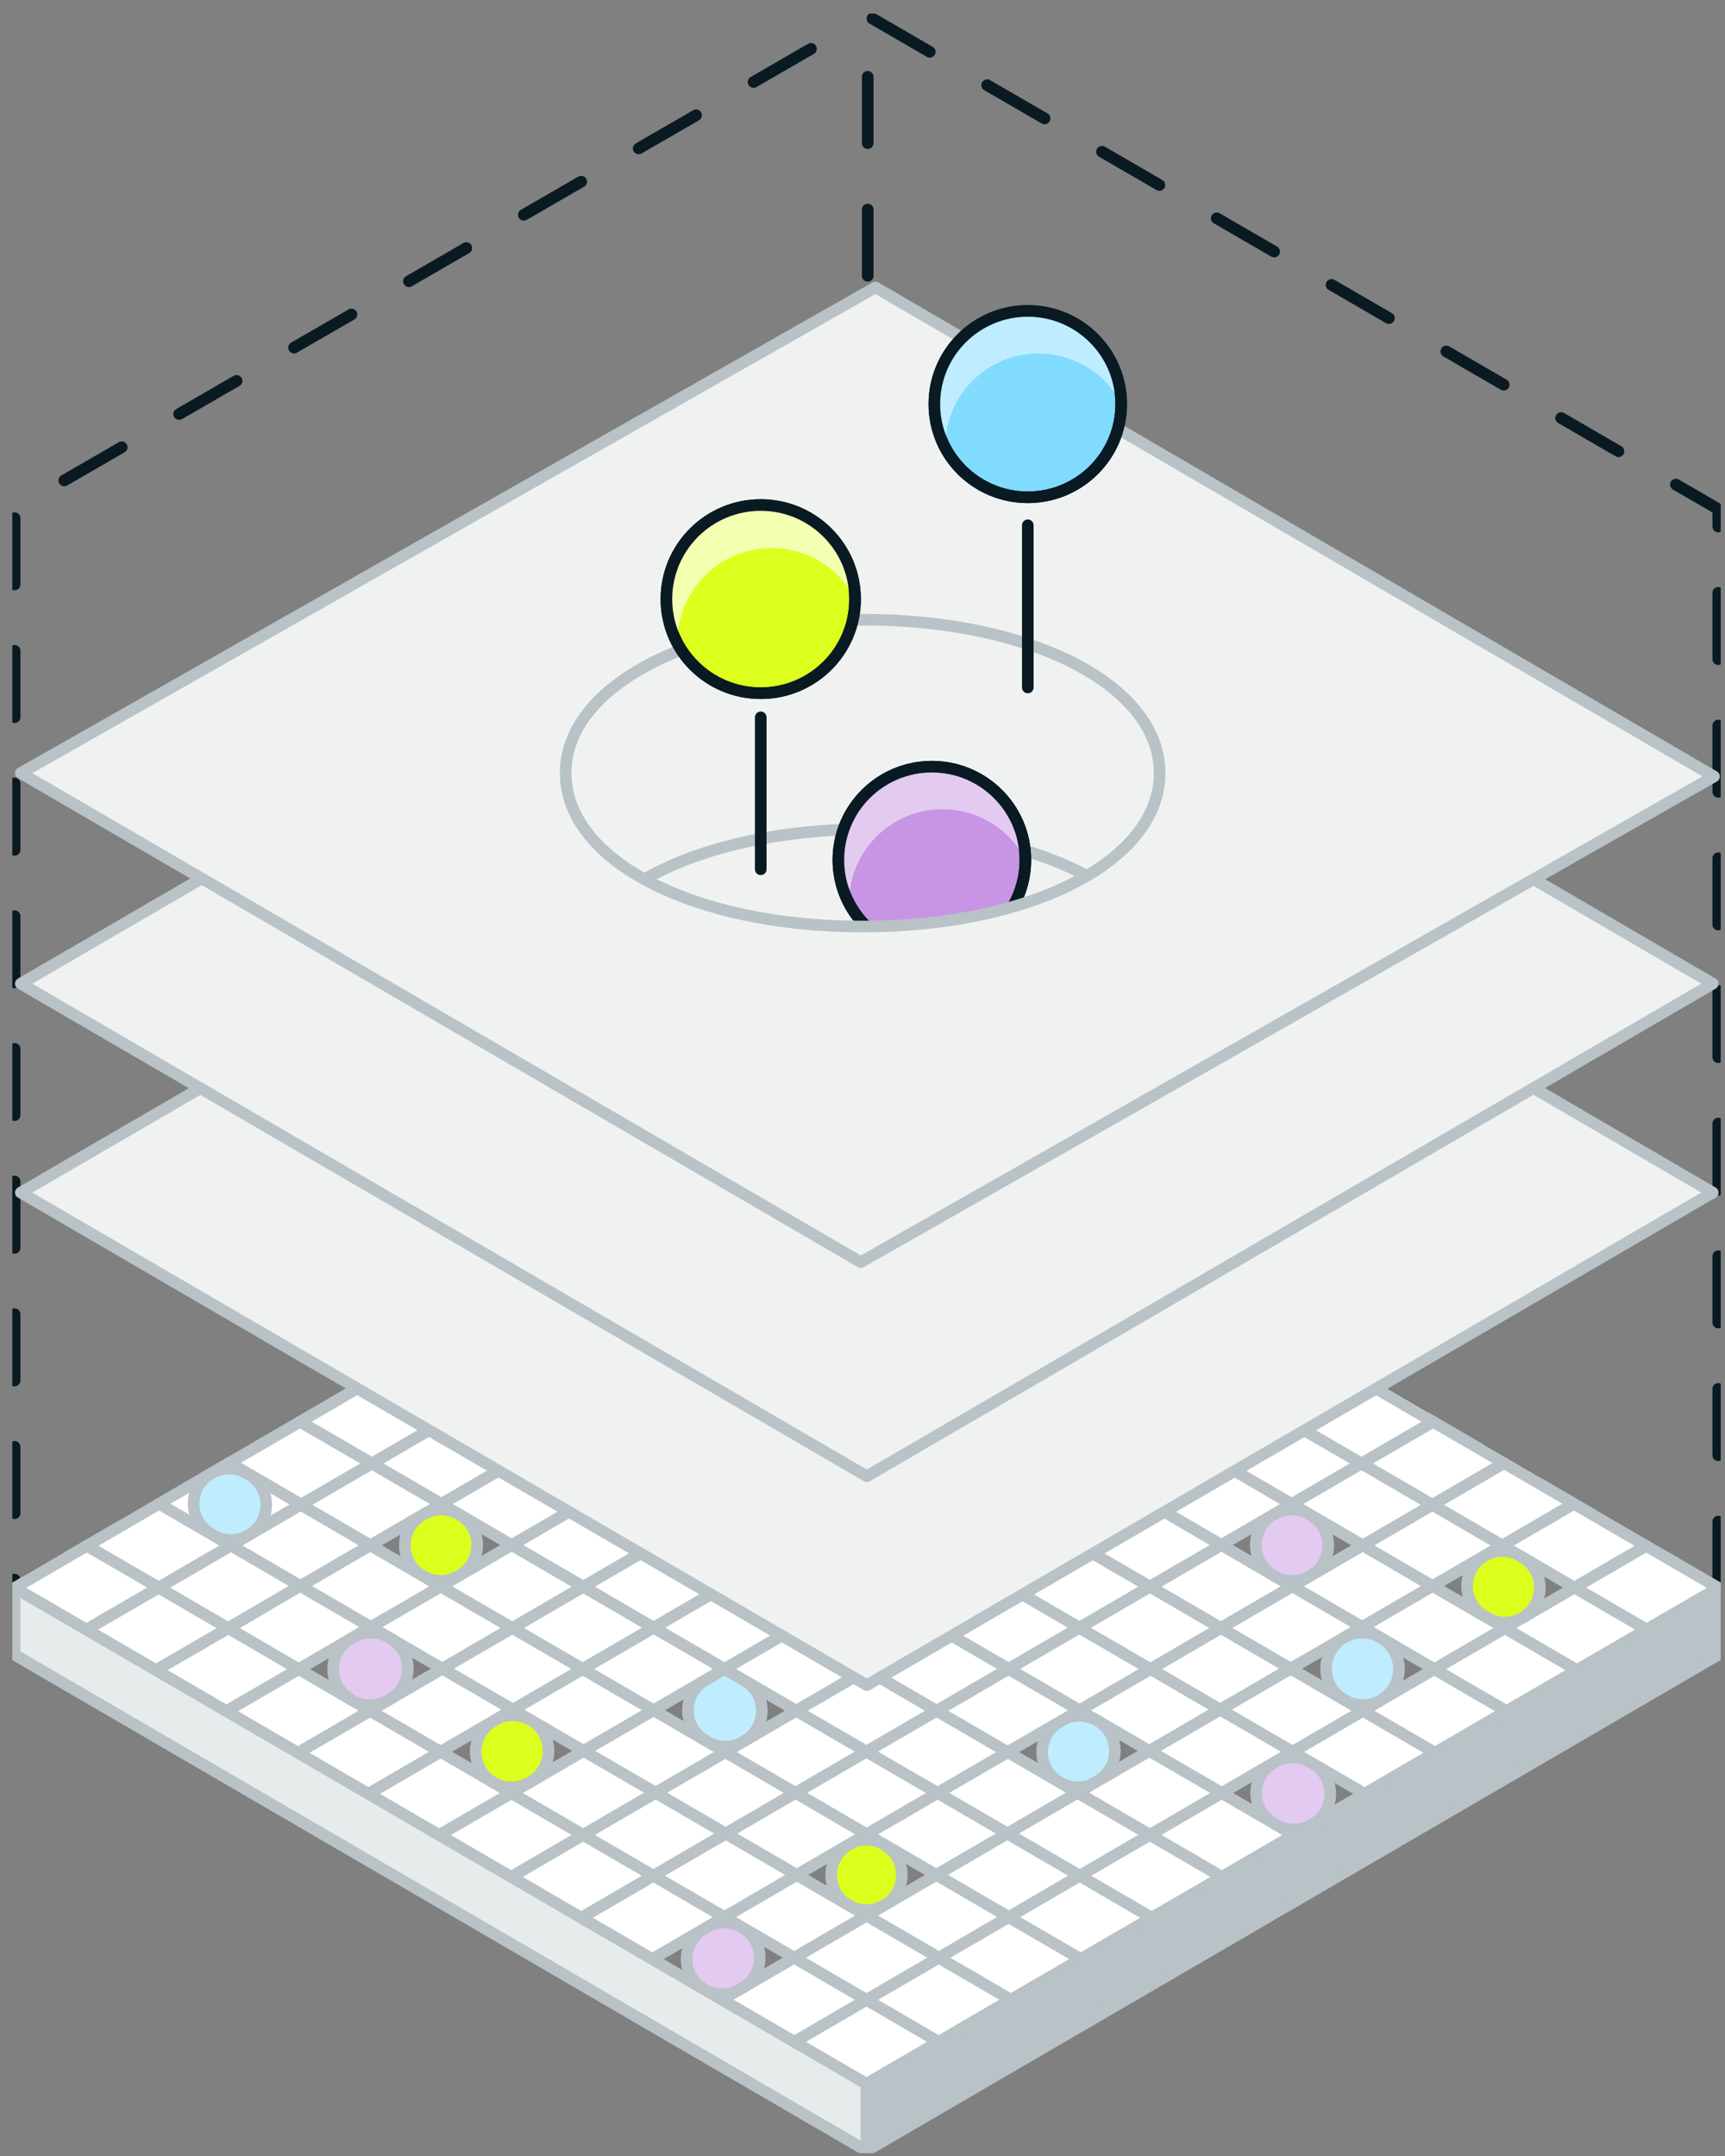<svg width="104" height="130" viewBox="0 0 104 130" fill="none" xmlns="http://www.w3.org/2000/svg">
<rect x="0" y="0" width="104" height="130" fill="#808080" stroke="none"/>
<g clip-path="url(#clip0_405_13621)">
<path d="M52.316 65.846L0.881 95.747V30.7L52.316 0.967" stroke="#091A23" stroke-width="0.7" stroke-linecap="round" stroke-linejoin="round" stroke-dasharray="4 4"/>
<path d="M103.593 95.746V30.699L52.315 0.957V65.839L103.593 95.746Z" fill="none" stroke="#091A23" stroke-width="0.7" stroke-linecap="round" stroke-linejoin="round" stroke-dasharray="4 4"/>
<path d="M30.884 98.162L26.67 100.617L22.355 98.104L26.571 95.652L30.884 98.162Z" fill="white" stroke="#B9C2C6" stroke-width="0.7" stroke-linecap="round" stroke-linejoin="round"/>
<path d="M39.413 98.144L35.131 100.634L30.885 98.163L35.164 95.67L39.413 98.144Z" fill="white" stroke="#B9C2C6" stroke-width="0.7" stroke-linecap="round" stroke-linejoin="round"/>
<path d="M39.402 103.122L35.189 105.577L30.918 103.089L35.131 100.635L39.402 103.122Z" fill="white" stroke="#B9C2C6" stroke-width="0.7" stroke-linecap="round" stroke-linejoin="round"/>
<path d="M44.885 104.975L44.797 105.027C44.138 105.412 43.323 105.409 42.664 105.027L42.526 104.948C41.129 104.134 41.129 102.119 42.526 101.305L43.678 100.635L44.882 101.336C46.279 102.149 46.279 104.164 44.882 104.978L44.885 104.975Z" fill="#BFEDFF" stroke="#B9C2C6" stroke-width="0.7" stroke-linecap="round" stroke-linejoin="round"/>
<path d="M47.962 108.105L43.749 110.559L39.52 108.096L43.73 105.645L47.962 108.105Z" fill="white" stroke="#B9C2C6" stroke-width="0.7" stroke-linecap="round" stroke-linejoin="round"/>
<path d="M53.325 114.876L53.308 114.887C52.65 115.272 51.834 115.272 51.176 114.887L51.159 114.876C49.762 114.062 49.762 112.048 51.159 111.231L51.176 111.22C51.834 110.835 52.65 110.835 53.308 111.22L53.325 111.231C54.722 112.045 54.722 114.06 53.325 114.876Z" fill="#DCFF1E" stroke="#B9C2C6" stroke-width="0.7" stroke-linecap="round" stroke-linejoin="round"/>
<path d="M35.164 95.67L30.884 98.163L26.572 95.653L30.851 93.16L35.164 95.67Z" fill="white" stroke="#B9C2C6" stroke-width="0.7" stroke-linecap="round" stroke-linejoin="round"/>
<path d="M43.64 95.68L39.413 98.143L35.164 95.669L39.394 93.209L43.64 95.68Z" fill="white" stroke="#B9C2C6" stroke-width="0.7" stroke-linecap="round" stroke-linejoin="round"/>
<path d="M43.681 100.627L39.402 103.121L35.131 100.633L39.413 98.143L43.681 100.627Z" fill="white" stroke="#B9C2C6" stroke-width="0.7" stroke-linecap="round" stroke-linejoin="round"/>
<path d="M52.241 100.689L48.011 103.152L43.68 100.629L47.909 98.166L52.241 100.689Z" fill="white" stroke="#B9C2C6" stroke-width="0.7" stroke-linecap="round" stroke-linejoin="round"/>
<path d="M52.242 105.615L47.963 108.106L43.73 105.645L48.012 103.152L52.242 105.615Z" fill="white" stroke="#B9C2C6" stroke-width="0.7" stroke-linecap="round" stroke-linejoin="round"/>
<path d="M39.393 93.209L35.164 95.669L30.852 93.159L35.081 90.693L39.393 93.209Z" fill="white" stroke="#B9C2C6" stroke-width="0.7" stroke-linecap="round" stroke-linejoin="round"/>
<path d="M47.91 98.165L43.68 100.627L39.412 98.143L43.639 95.68L47.91 98.165Z" fill="white" stroke="#B9C2C6" stroke-width="0.7" stroke-linecap="round" stroke-linejoin="round"/>
<path d="M56.471 103.152L52.241 105.615L48.012 103.152L52.241 100.689L56.471 103.152Z" fill="white" stroke="#B9C2C6" stroke-width="0.7" stroke-linecap="round" stroke-linejoin="round"/>
<path d="M52.241 95.644L47.91 98.165L43.639 95.68L47.973 93.156L52.241 95.644Z" fill="white" stroke="#B9C2C6" stroke-width="0.7" stroke-linecap="round" stroke-linejoin="round"/>
<path d="M52.241 80.702L47.929 83.211L43.685 80.743L47.998 78.231L52.241 80.702Z" fill="white" stroke="#B9C2C6" stroke-width="0.7" stroke-linecap="round" stroke-linejoin="round"/>
<path d="M56.485 78.231L52.241 80.702L47.998 78.231L52.241 75.76L56.485 78.231Z" fill="white" stroke="#B9C2C6" stroke-width="0.7" stroke-linecap="round" stroke-linejoin="round"/>
<path d="M47.973 93.157L43.639 95.681L39.393 93.21L43.727 90.684L47.973 93.157Z" fill="white" stroke="#B9C2C6" stroke-width="0.7" stroke-linecap="round" stroke-linejoin="round"/>
<path d="M52.241 90.673L47.973 93.158L43.727 90.684L47.995 88.199L52.241 90.673Z" fill="white" stroke="#B9C2C6" stroke-width="0.7" stroke-linecap="round" stroke-linejoin="round"/>
<path d="M56.488 88.198L52.242 90.672L47.996 88.198L52.242 85.727L56.488 88.198Z" fill="white" stroke="#B9C2C6" stroke-width="0.7" stroke-linecap="round" stroke-linejoin="round"/>
<path d="M60.8 85.687L56.488 88.199L52.242 85.728L56.557 83.213L60.8 85.687Z" fill="white" stroke="#B9C2C6" stroke-width="0.7" stroke-linecap="round" stroke-linejoin="round"/>
<path d="M65.043 83.215L60.8 85.686L56.557 83.213L60.8 80.744L65.043 83.215Z" fill="white" stroke="#B9C2C6" stroke-width="0.7" stroke-linecap="round" stroke-linejoin="round"/>
<path d="M60.845 95.68L56.574 98.165L52.242 95.644L56.51 93.156L60.845 95.68Z" fill="white" stroke="#B9C2C6" stroke-width="0.7" stroke-linecap="round" stroke-linejoin="round"/>
<path d="M65.09 93.207L60.844 95.681L56.51 93.157L60.759 90.684L65.09 93.207Z" fill="white" stroke="#B9C2C6" stroke-width="0.7" stroke-linecap="round" stroke-linejoin="round"/>
<path d="M69.401 90.694L65.089 93.207L60.758 90.683L65.07 88.174L69.401 90.694Z" fill="white" stroke="#B9C2C6" stroke-width="0.7" stroke-linecap="round" stroke-linejoin="round"/>
<path d="M73.648 88.224L69.402 90.695L65.07 88.174L69.314 85.703L73.648 88.224Z" fill="white" stroke="#B9C2C6" stroke-width="0.7" stroke-linecap="round" stroke-linejoin="round"/>
<path d="M77.914 95.653L73.602 98.163L69.32 95.67L73.632 93.16L77.914 95.653Z" fill="white" stroke="#B9C2C6" stroke-width="0.7" stroke-linecap="round" stroke-linejoin="round"/>
<path d="M79.03 95.002L78.981 95.033C78.322 95.418 77.506 95.418 76.848 95.033L76.76 94.981C75.363 94.167 75.36 92.152 76.76 91.338L76.809 91.308C77.468 90.923 78.284 90.923 78.942 91.308L79.03 91.36C80.43 92.174 80.43 94.189 79.03 95.005V95.002Z" fill="#E3CAF1" stroke="#B9C2C6" stroke-width="0.7" stroke-linecap="round" stroke-linejoin="round"/>
<path d="M103.605 95.746L99.279 98.261L94.92 95.724L99.246 93.209L103.605 95.746Z" fill="white" stroke="#B9C2C6" stroke-width="0.7" stroke-linecap="round" stroke-linejoin="round"/>
<path d="M60.765 70.799L56.439 73.317L52.242 70.873L56.568 68.356L60.765 70.799Z" fill="white" stroke="#B9C2C6" stroke-width="0.7" stroke-linecap="round" stroke-linejoin="round"/>
<path d="M56.597 123.118L52.241 125.652L47.885 123.118L52.241 120.578L56.597 123.118Z" fill="white" stroke="#B9C2C6" stroke-width="0.7" stroke-linecap="round" stroke-linejoin="round"/>
<path d="M60.955 120.578L56.599 123.118L52.242 120.578L56.599 118.041L60.955 120.578Z" fill="white" stroke="#B9C2C6" stroke-width="0.7" stroke-linecap="round" stroke-linejoin="round"/>
<path d="M65.167 118.127L60.954 120.579L56.598 118.042L60.811 115.59L65.167 118.127Z" fill="white" stroke="#B9C2C6" stroke-width="0.7" stroke-linecap="round" stroke-linejoin="round"/>
<path d="M69.449 115.635L65.167 118.128L60.81 115.591L65.09 113.098L69.449 115.635Z" fill="white" stroke="#B9C2C6" stroke-width="0.7" stroke-linecap="round" stroke-linejoin="round"/>
<path d="M73.678 113.172L69.449 115.635L65.09 113.098L69.322 110.635L73.678 113.172Z" fill="white" stroke="#B9C2C6" stroke-width="0.7" stroke-linecap="round" stroke-linejoin="round"/>
<path d="M78.01 110.65L73.679 113.171L69.322 110.634L73.651 108.113L78.01 110.65Z" fill="white" stroke="#B9C2C6" stroke-width="0.7" stroke-linecap="round" stroke-linejoin="round"/>
<path d="M79.154 109.986L79.077 110.03C78.419 110.415 77.603 110.415 76.945 110.03L76.782 109.934C75.385 109.12 75.385 107.105 76.782 106.292L76.859 106.248C77.518 105.863 78.333 105.863 78.992 106.248L79.154 106.344C80.552 107.157 80.552 109.172 79.154 109.986Z" fill="#E3CAF1" stroke="#B9C2C6" stroke-width="0.7" stroke-linecap="round" stroke-linejoin="round"/>
<path d="M86.527 105.689L82.281 108.163L77.922 105.626L82.171 103.152L86.527 105.689Z" fill="white" stroke="#B9C2C6" stroke-width="0.7" stroke-linecap="round" stroke-linejoin="round"/>
<path d="M90.838 103.18L86.526 105.689L82.17 103.152L86.479 100.643L90.838 103.18Z" fill="white" stroke="#B9C2C6" stroke-width="0.7" stroke-linecap="round" stroke-linejoin="round"/>
<path d="M95.083 100.705L90.84 103.179L86.481 100.642L90.727 98.168L95.083 100.705Z" fill="white" stroke="#B9C2C6" stroke-width="0.7" stroke-linecap="round" stroke-linejoin="round"/>
<path d="M99.279 98.262L95.083 100.705L90.727 98.168L94.92 95.725L99.279 98.262Z" fill="white" stroke="#B9C2C6" stroke-width="0.7" stroke-linecap="round" stroke-linejoin="round"/>
<path d="M52.241 120.578L47.884 123.118L43.525 120.578L47.884 118.041L52.241 120.578Z" fill="white" stroke="#B9C2C6" stroke-width="0.7" stroke-linecap="round" stroke-linejoin="round"/>
<path d="M44.756 119.864L44.593 119.957C43.935 120.342 43.119 120.342 42.461 119.957L42.444 119.946C41.047 119.132 41.047 117.118 42.444 116.304L42.607 116.21C43.265 115.826 44.081 115.826 44.739 116.21L44.756 116.221C46.153 117.035 46.153 119.05 44.756 119.866V119.864Z" fill="#E3CAF1" stroke="#B9C2C6" stroke-width="0.7" stroke-linecap="round" stroke-linejoin="round"/>
<path d="M99.246 93.209L94.92 95.724L90.566 93.19L94.89 90.672L99.246 93.209Z" fill="white" stroke="#B9C2C6" stroke-width="0.7" stroke-linecap="round" stroke-linejoin="round"/>
<path d="M86.37 95.632L82.127 98.106L77.914 95.654L82.16 93.18L86.37 95.632Z" fill="white" stroke="#B9C2C6" stroke-width="0.7" stroke-linecap="round" stroke-linejoin="round"/>
<path d="M82.127 98.104L77.812 100.614L73.602 98.162L77.914 95.652L82.127 98.104Z" fill="white" stroke="#B9C2C6" stroke-width="0.7" stroke-linecap="round" stroke-linejoin="round"/>
<path d="M77.812 100.614L73.566 103.088L69.356 100.636L73.602 98.162L77.812 100.614Z" fill="white" stroke="#B9C2C6" stroke-width="0.7" stroke-linecap="round" stroke-linejoin="round"/>
<path d="M73.565 103.089L69.294 105.576L65.084 103.124L69.352 100.637H69.355L73.565 103.089Z" fill="white" stroke="#B9C2C6" stroke-width="0.7" stroke-linecap="round" stroke-linejoin="round"/>
<path d="M66.167 107.397L66.029 107.476C65.371 107.861 64.555 107.861 63.896 107.476L63.88 107.468C62.483 106.655 62.483 104.637 63.88 103.823L64.017 103.744C64.676 103.362 65.492 103.362 66.15 103.744L66.167 103.752C67.564 104.565 67.564 106.58 66.167 107.394V107.397Z" fill="#BFEDFF" stroke="#B9C2C6" stroke-width="0.7" stroke-linecap="round" stroke-linejoin="round"/>
<path d="M64.963 108.096L60.734 110.559L56.523 108.107L60.753 105.645L64.963 108.096Z" fill="white" stroke="#B9C2C6" stroke-width="0.7" stroke-linecap="round" stroke-linejoin="round"/>
<path d="M60.734 110.559L56.455 113.052L52.242 110.601L56.524 108.107L60.734 110.559Z" fill="white" stroke="#B9C2C6" stroke-width="0.7" stroke-linecap="round" stroke-linejoin="round"/>
<path d="M43.673 115.591L39.319 118.128L35.037 115.635L39.391 113.098L43.673 115.591Z" fill="white" stroke="#B9C2C6" stroke-width="0.7" stroke-linecap="round" stroke-linejoin="round"/>
<path d="M94.89 90.671L90.567 93.189L86.353 90.737L90.677 88.217L94.89 90.671Z" fill="white" stroke="#B9C2C6" stroke-width="0.7" stroke-linecap="round" stroke-linejoin="round"/>
<path d="M56.524 108.108L52.242 110.602L47.963 108.106L52.242 105.615L56.524 108.108Z" fill="white" stroke="#B9C2C6" stroke-width="0.7" stroke-linecap="round" stroke-linejoin="round"/>
<path d="M60.754 105.645L56.524 108.108L52.242 105.615L56.472 103.152L60.754 105.645Z" fill="white" stroke="#B9C2C6" stroke-width="0.7" stroke-linecap="round" stroke-linejoin="round"/>
<path d="M65.084 103.125L60.753 105.645L56.471 103.152L60.802 100.629L65.084 103.125Z" fill="white" stroke="#B9C2C6" stroke-width="0.7" stroke-linecap="round" stroke-linejoin="round"/>
<path d="M67.336 101.812L65.085 103.123L60.803 100.627L65.071 98.143L69.353 100.636L67.336 101.812Z" fill="white" stroke="#B9C2C6" stroke-width="0.7" stroke-linecap="round" stroke-linejoin="round"/>
<path d="M73.601 98.163L69.355 100.637H69.352L65.07 98.144L69.319 95.67L73.601 98.163Z" fill="white" stroke="#B9C2C6" stroke-width="0.7" stroke-linecap="round" stroke-linejoin="round"/>
<path d="M39.39 113.098L35.036 115.635H35.033L30.807 113.172L35.16 110.635L39.39 113.098Z" fill="white" stroke="#B9C2C6" stroke-width="0.7" stroke-linecap="round" stroke-linejoin="round"/>
<path d="M90.677 88.217L86.354 90.738L82.072 88.242L86.395 85.727L90.677 88.217Z" fill="white" stroke="#B9C2C6" stroke-width="0.7" stroke-linecap="round" stroke-linejoin="round"/>
<path d="M77.875 90.686L73.632 93.159L69.402 90.694L73.648 88.223L77.875 90.686Z" fill="white" stroke="#B9C2C6" stroke-width="0.7" stroke-linecap="round" stroke-linejoin="round"/>
<path d="M73.632 93.159L69.319 95.669L65.09 93.206L69.402 90.693L73.632 93.159Z" fill="white" stroke="#B9C2C6" stroke-width="0.7" stroke-linecap="round" stroke-linejoin="round"/>
<path d="M69.319 95.67L65.071 98.144L60.844 95.681L65.09 93.207L69.319 95.67Z" fill="white" stroke="#B9C2C6" stroke-width="0.7" stroke-linecap="round" stroke-linejoin="round"/>
<path d="M65.07 98.143L60.802 100.627L56.572 98.165L60.843 95.68L65.07 98.143Z" fill="white" stroke="#B9C2C6" stroke-width="0.7" stroke-linecap="round" stroke-linejoin="round"/>
<path d="M60.803 100.629L56.472 103.152L52.242 100.689L56.574 98.166L60.803 100.629Z" fill="white" stroke="#B9C2C6" stroke-width="0.7" stroke-linecap="round" stroke-linejoin="round"/>
<path d="M35.162 110.634L30.808 113.171L26.477 110.648L30.833 108.113L35.162 110.634Z" fill="white" stroke="#B9C2C6" stroke-width="0.7" stroke-linecap="round" stroke-linejoin="round"/>
<path d="M86.395 85.727L82.071 88.243L77.842 85.782L82.168 83.262L86.395 85.727Z" fill="white" stroke="#B9C2C6" stroke-width="0.7" stroke-linecap="round" stroke-linejoin="round"/>
<path d="M56.573 98.165L52.242 100.689L47.91 98.165L52.242 95.644L56.573 98.165Z" fill="white" stroke="#B9C2C6" stroke-width="0.7" stroke-linecap="round" stroke-linejoin="round"/>
<path d="M30.831 108.113L26.475 110.647H26.472L22.201 108.162L26.56 105.625L30.831 108.113Z" fill="white" stroke="#B9C2C6" stroke-width="0.7" stroke-linecap="round" stroke-linejoin="round"/>
<path d="M82.167 83.261L77.841 85.781L73.51 83.258L77.833 80.74L82.167 83.261Z" fill="white" stroke="#B9C2C6" stroke-width="0.7" stroke-linecap="round" stroke-linejoin="round"/>
<path d="M77.913 85.769L73.587 88.289L69.256 85.763L73.582 83.248L77.913 85.769Z" fill="white" stroke="#B9C2C6" stroke-width="0.7" stroke-linecap="round" stroke-linejoin="round"/>
<path d="M69.315 85.703L65.072 88.174L60.801 85.686L65.044 83.215L69.315 85.703Z" fill="white" stroke="#B9C2C6" stroke-width="0.7" stroke-linecap="round" stroke-linejoin="round"/>
<path d="M65.071 88.173L60.759 90.683L56.488 88.198L60.8 85.686L65.071 88.173Z" fill="white" stroke="#B9C2C6" stroke-width="0.7" stroke-linecap="round" stroke-linejoin="round"/>
<path d="M60.759 90.684L56.51 93.158L52.242 90.673L56.488 88.199L60.759 90.684Z" fill="white" stroke="#B9C2C6" stroke-width="0.7" stroke-linecap="round" stroke-linejoin="round"/>
<path d="M56.509 93.157L52.241 95.644L47.973 93.157L52.241 90.672L56.509 93.157Z" fill="white" stroke="#B9C2C6" stroke-width="0.7" stroke-linecap="round" stroke-linejoin="round"/>
<path d="M26.56 105.626L22.201 108.163L17.955 105.689L22.314 103.152L26.56 105.626Z" fill="white" stroke="#B9C2C6" stroke-width="0.7" stroke-linecap="round" stroke-linejoin="round"/>
<path d="M77.834 80.741L73.511 83.259L69.24 80.771L73.566 78.256L77.834 80.741Z" fill="white" stroke="#B9C2C6" stroke-width="0.7" stroke-linecap="round" stroke-linejoin="round"/>
<path d="M22.316 103.152L17.957 105.689L13.645 103.18L18.004 100.643L22.316 103.152Z" fill="white" stroke="#B9C2C6" stroke-width="0.7" stroke-linecap="round" stroke-linejoin="round"/>
<path d="M73.565 78.255L69.239 80.77L64.996 78.299L69.319 75.781L73.565 78.255Z" fill="white" stroke="#B9C2C6" stroke-width="0.7" stroke-linecap="round" stroke-linejoin="round"/>
<path d="M60.8 80.743L56.557 83.211L52.242 80.702L56.486 78.231L60.8 80.743Z" fill="white" stroke="#B9C2C6" stroke-width="0.7" stroke-linecap="round" stroke-linejoin="round"/>
<path d="M56.557 83.213L52.242 85.728L47.93 83.213L52.242 80.703L56.557 83.213Z" fill="white" stroke="#B9C2C6" stroke-width="0.7" stroke-linecap="round" stroke-linejoin="round"/>
<path d="M52.241 85.728L47.995 88.199L43.68 85.687L47.928 83.213L52.241 85.728Z" fill="white" stroke="#B9C2C6" stroke-width="0.7" stroke-linecap="round" stroke-linejoin="round"/>
<path d="M18.003 100.642L13.644 103.179L9.4 100.705L13.759 98.168L18.003 100.642Z" fill="white" stroke="#B9C2C6" stroke-width="0.7" stroke-linecap="round" stroke-linejoin="round"/>
<path d="M69.32 75.782L64.997 78.3L60.682 75.787L65.005 73.269L69.32 75.782Z" fill="white" stroke="#B9C2C6" stroke-width="0.7" stroke-linecap="round" stroke-linejoin="round"/>
<path d="M13.759 98.168L9.4 100.705L5.203 98.262L9.562 95.725L13.759 98.168Z" fill="white" stroke="#B9C2C6" stroke-width="0.7" stroke-linecap="round" stroke-linejoin="round"/>
<path d="M65.004 73.27L60.681 75.788L56.438 73.317L60.764 70.799L65.004 73.27Z" fill="white" stroke="#B9C2C6" stroke-width="0.7" stroke-linecap="round" stroke-linejoin="round"/>
<path d="M56.567 68.355L52.241 70.873L47.918 68.355L52.241 65.84L56.567 68.355Z" fill="white" stroke="#B9C2C6" stroke-width="0.7" stroke-linecap="round" stroke-linejoin="round"/>
<path d="M90.567 93.19L86.37 95.631L82.16 93.179L86.354 90.738L90.567 93.19Z" fill="white" stroke="#B9C2C6" stroke-width="0.7" stroke-linecap="round" stroke-linejoin="round"/>
<path d="M86.353 90.738L82.16 93.179L77.875 90.686L82.072 88.242L86.353 90.738Z" fill="white" stroke="#B9C2C6" stroke-width="0.7" stroke-linecap="round" stroke-linejoin="round"/>
<path d="M82.072 88.241L77.875 90.685L73.648 88.222L77.842 85.781L82.072 88.241Z" fill="white" stroke="#B9C2C6" stroke-width="0.7" stroke-linecap="round" stroke-linejoin="round"/>
<path d="M73.51 83.259L69.314 85.703L65.043 83.215L69.24 80.772L73.51 83.259Z" fill="white" stroke="#B9C2C6" stroke-width="0.7" stroke-linecap="round" stroke-linejoin="round"/>
<path d="M69.241 80.772L65.044 83.216L60.801 80.744L64.997 78.301L69.241 80.772Z" fill="white" stroke="#B9C2C6" stroke-width="0.7" stroke-linecap="round" stroke-linejoin="round"/>
<path d="M64.996 78.299L60.799 80.743L56.484 78.231L60.681 75.787L64.996 78.299Z" fill="white" stroke="#B9C2C6" stroke-width="0.7" stroke-linecap="round" stroke-linejoin="round"/>
<path d="M60.682 75.788L56.486 78.231L52.242 75.76L56.439 73.316L60.682 75.788Z" fill="white" stroke="#B9C2C6" stroke-width="0.7" stroke-linecap="round" stroke-linejoin="round"/>
<path d="M56.438 73.317L52.241 75.76L48.045 73.317L52.241 70.873L56.438 73.317Z" fill="white" stroke="#B9C2C6" stroke-width="0.7" stroke-linecap="round" stroke-linejoin="round"/>
<path d="M52.242 70.873L48.046 73.317L43.723 70.799L47.919 68.356L52.242 70.873Z" fill="white" stroke="#B9C2C6" stroke-width="0.7" stroke-linecap="round" stroke-linejoin="round"/>
<path d="M52.243 75.76L47.999 78.231L43.803 75.788L48.046 73.316L52.243 75.76Z" fill="white" stroke="#B9C2C6" stroke-width="0.7" stroke-linecap="round" stroke-linejoin="round"/>
<path d="M48.045 73.317L43.802 75.788L39.478 73.27L43.722 70.799L48.045 73.317Z" fill="white" stroke="#B9C2C6" stroke-width="0.7" stroke-linecap="round" stroke-linejoin="round"/>
<path d="M47.999 78.231L43.687 80.743L39.49 78.299L43.803 75.787L47.999 78.231Z" fill="white" stroke="#B9C2C6" stroke-width="0.7" stroke-linecap="round" stroke-linejoin="round"/>
<path d="M43.801 75.787L39.489 78.3L35.166 75.782L39.478 73.269L43.801 75.787Z" fill="white" stroke="#B9C2C6" stroke-width="0.7" stroke-linecap="round" stroke-linejoin="round"/>
<path d="M43.686 80.744L39.437 83.216L35.24 80.772L39.489 78.301L43.686 80.744Z" fill="white" stroke="#B9C2C6" stroke-width="0.7" stroke-linecap="round" stroke-linejoin="round"/>
<path d="M39.49 78.299L35.241 80.77L30.918 78.255L35.167 75.781L39.49 78.299Z" fill="white" stroke="#B9C2C6" stroke-width="0.7" stroke-linecap="round" stroke-linejoin="round"/>
<path d="M39.437 83.215L35.169 85.703L30.973 83.259L35.241 80.772L39.437 83.215Z" fill="white" stroke="#B9C2C6" stroke-width="0.7" stroke-linecap="round" stroke-linejoin="round"/>
<path d="M35.241 80.771L30.973 83.259L26.646 80.741L30.917 78.256L35.241 80.771Z" fill="white" stroke="#B9C2C6" stroke-width="0.7" stroke-linecap="round" stroke-linejoin="round"/>
<path d="M35.169 85.703L30.837 88.227L26.641 85.783L30.972 83.26L35.169 85.703Z" fill="white" stroke="#B9C2C6" stroke-width="0.7" stroke-linecap="round" stroke-linejoin="round"/>
<path d="M30.973 83.258L26.642 85.781L22.318 83.261L26.647 80.74L30.973 83.258Z" fill="white" stroke="#B9C2C6" stroke-width="0.7" stroke-linecap="round" stroke-linejoin="round"/>
<path d="M30.838 88.225L26.609 90.685L22.412 88.241L26.642 85.781L30.838 88.225Z" fill="white" stroke="#B9C2C6" stroke-width="0.7" stroke-linecap="round" stroke-linejoin="round"/>
<path d="M26.641 85.782L22.411 88.243L18.088 85.727L22.317 83.262L26.641 85.782Z" fill="white" stroke="#B9C2C6" stroke-width="0.7" stroke-linecap="round" stroke-linejoin="round"/>
<path d="M26.607 90.686L22.328 93.179H22.325L18.129 90.735L22.411 88.242L26.607 90.686Z" fill="white" stroke="#B9C2C6" stroke-width="0.7" stroke-linecap="round" stroke-linejoin="round"/>
<path d="M22.412 88.242L18.13 90.735L13.807 88.217L18.088 85.727L22.412 88.242Z" fill="white" stroke="#B9C2C6" stroke-width="0.7" stroke-linecap="round" stroke-linejoin="round"/>
<path d="M18.158 90.717L13.876 93.21L9.553 90.692L13.835 88.199L18.158 90.717Z" fill="white" stroke="#B9C2C6" stroke-width="0.7" stroke-linecap="round" stroke-linejoin="round"/>
<path d="M22.326 93.18L18.113 95.635L13.916 93.191L18.129 90.736L22.326 93.18Z" fill="white" stroke="#B9C2C6" stroke-width="0.7" stroke-linecap="round" stroke-linejoin="round"/>
<path d="M15.003 92.558L14.984 92.569C14.325 92.953 13.51 92.953 12.851 92.569L12.722 92.492C11.325 91.678 11.325 89.663 12.722 88.849L12.741 88.838C13.399 88.456 14.215 88.454 14.873 88.838L15.003 88.915C16.4 89.729 16.403 91.744 15.003 92.558Z" fill="#BFEDFF" stroke="#B9C2C6" stroke-width="0.7" stroke-linecap="round" stroke-linejoin="round"/>
<path d="M47.93 83.213L43.681 85.686L39.438 83.215L43.686 80.744L47.93 83.213Z" fill="white" stroke="#B9C2C6" stroke-width="0.7" stroke-linecap="round" stroke-linejoin="round"/>
<path d="M47.995 88.198L43.727 90.683L39.412 88.173L43.68 85.686L47.995 88.198Z" fill="white" stroke="#B9C2C6" stroke-width="0.7" stroke-linecap="round" stroke-linejoin="round"/>
<path d="M43.681 85.686L39.413 88.174L35.17 85.703L39.438 83.215L43.681 85.686Z" fill="white" stroke="#B9C2C6" stroke-width="0.7" stroke-linecap="round" stroke-linejoin="round"/>
<path d="M43.727 90.683L39.392 93.21L35.08 90.694L39.412 88.174L43.727 90.683Z" fill="white" stroke="#B9C2C6" stroke-width="0.7" stroke-linecap="round" stroke-linejoin="round"/>
<path d="M39.413 88.174L35.081 90.695L30.838 88.227L35.169 85.703L39.413 88.174Z" fill="white" stroke="#B9C2C6" stroke-width="0.7" stroke-linecap="round" stroke-linejoin="round"/>
<path d="M35.08 90.695L30.851 93.161L26.607 90.687L30.837 88.227L35.08 90.695Z" fill="white" stroke="#B9C2C6" stroke-width="0.7" stroke-linecap="round" stroke-linejoin="round"/>
<path d="M27.724 94.981L27.638 95.03C26.98 95.415 26.164 95.415 25.506 95.03L25.456 95C24.059 94.186 24.059 92.171 25.456 91.358L25.541 91.308C26.2 90.923 27.015 90.923 27.674 91.308L27.724 91.338C29.121 92.152 29.121 94.167 27.724 94.981Z" fill="#DCFF1E" stroke="#B9C2C6" stroke-width="0.7" stroke-linecap="round" stroke-linejoin="round"/>
<path d="M35.131 100.633L30.918 103.088L26.672 100.617L30.885 98.162L35.131 100.633Z" fill="white" stroke="#B9C2C6" stroke-width="0.7" stroke-linecap="round" stroke-linejoin="round"/>
<path d="M43.729 105.644L39.519 108.096L35.188 105.576L39.401 103.121L43.729 105.644Z" fill="white" stroke="#B9C2C6" stroke-width="0.7" stroke-linecap="round" stroke-linejoin="round"/>
<path d="M52.242 110.601L48.032 113.053L43.75 110.56L47.963 108.105L52.242 110.601Z" fill="white" stroke="#B9C2C6" stroke-width="0.7" stroke-linecap="round" stroke-linejoin="round"/>
<path d="M91.793 97.546C91.134 97.931 90.318 97.931 89.66 97.546L89.5 97.453C88.1 96.639 88.103 94.622 89.5 93.808C90.159 93.426 90.971 93.426 91.63 93.808L91.79 93.901C93.187 94.715 93.189 96.73 91.79 97.546H91.793Z" fill="#DCFF1E" stroke="#B9C2C6" stroke-width="0.7" stroke-linecap="round" stroke-linejoin="round"/>
<path d="M90.727 98.168L86.481 100.642L82.127 98.105L86.37 95.631L90.727 98.168Z" fill="white" stroke="#B9C2C6" stroke-width="0.7" stroke-linecap="round" stroke-linejoin="round"/>
<path d="M83.264 102.514C82.587 102.907 81.749 102.907 81.074 102.514L81.03 102.487C79.592 101.651 79.592 99.579 81.03 98.74C81.708 98.347 82.545 98.347 83.221 98.74L83.264 98.768C84.7 99.603 84.7 101.676 83.264 102.511V102.514Z" fill="#BFEDFF" stroke="#B9C2C6" stroke-width="0.7" stroke-linecap="round" stroke-linejoin="round"/>
<path d="M82.171 103.152L77.923 105.626L73.566 103.089L77.812 100.615L82.171 103.152Z" fill="white" stroke="#B9C2C6" stroke-width="0.7" stroke-linecap="round" stroke-linejoin="round"/>
<path d="M77.922 105.625L73.651 108.113L69.295 105.576L73.566 103.088L77.922 105.625Z" fill="white" stroke="#B9C2C6" stroke-width="0.7" stroke-linecap="round" stroke-linejoin="round"/>
<path d="M73.651 108.113L69.322 110.634L64.963 108.097L69.294 105.576L73.651 108.113Z" fill="white" stroke="#B9C2C6" stroke-width="0.7" stroke-linecap="round" stroke-linejoin="round"/>
<path d="M69.323 110.635L65.091 113.098L60.734 110.561L64.964 108.098L69.323 110.635Z" fill="white" stroke="#B9C2C6" stroke-width="0.7" stroke-linecap="round" stroke-linejoin="round"/>
<path d="M65.091 113.098L60.811 115.591L56.455 113.054L60.734 110.561L65.091 113.098Z" fill="white" stroke="#B9C2C6" stroke-width="0.7" stroke-linecap="round" stroke-linejoin="round"/>
<path d="M60.812 115.59L56.599 118.042L52.242 115.505L56.455 113.053L60.812 115.59Z" fill="white" stroke="#B9C2C6" stroke-width="0.7" stroke-linecap="round" stroke-linejoin="round"/>
<path d="M56.597 118.041L52.241 120.578L47.885 118.041L52.241 115.504L56.597 118.041Z" fill="white" stroke="#B9C2C6" stroke-width="0.7" stroke-linecap="round" stroke-linejoin="round"/>
<path d="M52.241 115.505L47.885 118.042L43.672 115.59L48.031 113.053L52.241 115.505Z" fill="white" stroke="#B9C2C6" stroke-width="0.7" stroke-linecap="round" stroke-linejoin="round"/>
<path d="M48.032 113.054L43.672 115.591L39.391 113.098L43.75 110.561L48.032 113.054Z" fill="white" stroke="#B9C2C6" stroke-width="0.7" stroke-linecap="round" stroke-linejoin="round"/>
<path d="M43.749 110.561L39.39 113.098L35.16 110.635L39.519 108.098L43.749 110.561Z" fill="white" stroke="#B9C2C6" stroke-width="0.7" stroke-linecap="round" stroke-linejoin="round"/>
<path d="M39.52 108.097L35.161 110.634L30.832 108.113L35.188 105.576L39.52 108.097Z" fill="white" stroke="#B9C2C6" stroke-width="0.7" stroke-linecap="round" stroke-linejoin="round"/>
<path d="M32.004 107.429L31.918 107.479C31.249 107.869 30.417 107.869 29.747 107.479C28.323 106.649 28.325 104.598 29.747 103.768L29.832 103.719C30.502 103.328 31.334 103.328 32.004 103.719C33.428 104.549 33.425 106.599 32.004 107.429Z" fill="#DCFF1E" stroke="#B9C2C6" stroke-width="0.7" stroke-linecap="round" stroke-linejoin="round"/>
<path d="M30.917 103.088L26.561 105.625L22.314 103.152L26.671 100.617L30.917 103.088Z" fill="white" stroke="#B9C2C6" stroke-width="0.7" stroke-linecap="round" stroke-linejoin="round"/>
<path d="M23.542 102.438L23.382 102.531C22.723 102.913 21.908 102.913 21.249 102.531L21.131 102.462C19.734 101.649 19.731 99.634 21.131 98.818L21.291 98.724C21.949 98.339 22.765 98.339 23.423 98.724L23.542 98.793C24.939 99.606 24.939 101.621 23.542 102.438Z" fill="#E3CAF1" stroke="#B9C2C6" stroke-width="0.7" stroke-linecap="round" stroke-linejoin="round"/>
<path d="M18.113 95.633L13.759 98.168L9.562 95.724L13.916 93.189L18.113 95.633Z" fill="white" stroke="#B9C2C6" stroke-width="0.7" stroke-linecap="round" stroke-linejoin="round"/>
<path d="M13.916 93.19L9.562 95.724L5.236 93.209L9.593 90.672L13.916 93.19Z" fill="white" stroke="#B9C2C6" stroke-width="0.7" stroke-linecap="round" stroke-linejoin="round"/>
<path d="M9.563 95.724L5.204 98.261L0.881 95.746L5.237 93.209L9.563 95.724Z" fill="white" stroke="#B9C2C6" stroke-width="0.7" stroke-linecap="round" stroke-linejoin="round"/>
<path d="M26.572 95.654L22.357 98.106L18.113 95.634L22.326 93.18H22.329L26.572 95.654Z" fill="white" stroke="#B9C2C6" stroke-width="0.7" stroke-linecap="round" stroke-linejoin="round"/>
<path d="M22.345 98.103L18.011 100.643L13.768 98.171L18.099 95.629H18.102L22.345 98.103Z" fill="white" stroke="#B9C2C6" stroke-width="0.7" stroke-linecap="round" stroke-linejoin="round"/>
<path d="M0.881 95.746V99.776L52.242 129.682V125.653L0.881 95.746Z" fill="#E8EBEC" stroke="#B9C2C6" stroke-width="0.7" stroke-linecap="round" stroke-linejoin="round"/>
<path d="M103.593 95.746V99.776L52.24 129.682V125.653L103.593 95.746Z" fill="#B9C2C6" stroke="#B9C2C6" stroke-width="0.7" stroke-linecap="round" stroke-linejoin="round"/>
<path d="M52.337 42.209L1.254 71.909L52.262 101.61L103.262 71.909L52.337 42.209ZM52.375 81.228C42.095 81.228 34.341 77.22 34.341 71.909C34.341 66.599 42.095 62.591 52.375 62.591C62.656 62.591 70.409 66.599 70.409 71.909C70.409 77.22 62.656 81.228 52.375 81.228Z" fill="#F0F2F2" stroke="#B9C2C6" stroke-width="0.7" stroke-linecap="round" stroke-linejoin="round"/>
<path d="M52.337 29.611L1.254 59.312L52.262 89.012L103.262 59.312L52.337 29.611ZM52.375 68.633C42.095 68.633 34.341 64.625 34.341 59.315C34.341 54.004 42.095 49.996 52.375 49.996C62.656 49.996 70.409 54.004 70.409 59.315C70.409 64.625 62.656 68.633 52.375 68.633Z" fill="#F0F2F2" stroke="#B9C2C6" stroke-width="0.7" stroke-linecap="round" stroke-linejoin="round"/>
<path d="M56.182 57.477C59.296 57.477 61.82 54.959 61.82 51.852C61.82 48.746 59.296 46.228 56.182 46.228C53.069 46.228 50.545 48.746 50.545 51.852C50.545 54.959 53.069 57.477 56.182 57.477Z" fill="#C795E3" stroke="#091A23" stroke-width="0.7" stroke-linecap="round" stroke-linejoin="round"/>
<path d="M55.454 48.966C58.03 48.32 60.631 49.56 61.813 51.803C61.811 51.366 61.761 50.92 61.648 50.478C60.89 47.465 57.826 45.637 54.806 46.393C51.787 47.149 49.954 50.206 50.712 53.218C50.825 53.661 50.99 54.076 51.194 54.464C51.172 51.926 52.878 49.609 55.451 48.963L55.454 48.966Z" fill="#E3CAF1"/>
<path d="M56.182 57.477C59.296 57.477 61.82 54.959 61.82 51.852C61.82 48.746 59.296 46.228 56.182 46.228C53.069 46.228 50.545 48.746 50.545 51.852C50.545 54.959 53.069 57.477 56.182 57.477Z" stroke="#091A23" stroke-width="0.7" stroke-linecap="round" stroke-linejoin="round"/>
<path d="M52.78 17.33L1.254 46.615L51.896 76.104L103.339 46.819L52.78 17.33ZM52.009 55.868C41.8 55.868 34.104 51.89 34.104 46.615C34.104 41.341 41.803 37.363 52.009 37.363C62.215 37.363 69.913 41.341 69.913 46.615C69.913 51.89 62.215 55.868 52.009 55.868Z" fill="#F0F2F2" stroke="#B9C2C6" stroke-width="0.7" stroke-linecap="round" stroke-linejoin="round"/>
<path d="M45.865 52.416V43.252" stroke="#091A23" stroke-width="0.7" stroke-linecap="round" stroke-linejoin="round"/>
<path d="M45.865 41.798C49.006 41.798 51.552 39.258 51.552 36.125C51.552 32.991 49.006 30.451 45.865 30.451C42.724 30.451 40.178 32.991 40.178 36.125C40.178 39.258 42.724 41.798 45.865 41.798Z" fill="#DCFF1E" stroke="#091A23" stroke-width="0.7" stroke-linecap="round" stroke-linejoin="round"/>
<path d="M45.133 33.218C47.732 32.566 50.355 33.814 51.548 36.079C51.545 35.637 51.496 35.191 51.383 34.743C50.617 31.706 47.528 29.862 44.48 30.626C41.436 31.39 39.587 34.471 40.353 37.511C40.466 37.959 40.634 38.377 40.84 38.768C40.818 36.209 42.538 33.872 45.136 33.221L45.133 33.218Z" fill="#F3FFB1"/>
<path d="M45.865 41.798C49.006 41.798 51.552 39.258 51.552 36.125C51.552 32.991 49.006 30.451 45.865 30.451C42.724 30.451 40.178 32.991 40.178 36.125C40.178 39.258 42.724 41.798 45.865 41.798Z" stroke="#091A23" stroke-width="0.7" stroke-linecap="round" stroke-linejoin="round"/>
<path d="M61.965 31.672V41.452" stroke="#091A23" stroke-width="0.7" stroke-linecap="round" stroke-linejoin="round"/>
<path d="M61.964 29.985C65.075 29.985 67.596 27.47 67.596 24.366C67.596 21.264 65.075 18.748 61.964 18.748C58.854 18.748 56.332 21.264 56.332 24.366C56.332 27.47 58.854 29.985 61.964 29.985Z" fill="#80DBFF" stroke="#091A23" stroke-width="0.7" stroke-linecap="round" stroke-linejoin="round"/>
<path d="M61.24 21.485C63.813 20.839 66.412 22.076 67.594 24.319C67.591 23.882 67.541 23.439 67.428 22.994C66.671 19.984 63.609 18.159 60.592 18.915C57.575 19.671 55.745 22.725 56.503 25.735C56.616 26.177 56.781 26.592 56.985 26.98C56.963 24.445 58.666 22.131 61.24 21.485Z" fill="#BFEDFF"/>
<path d="M61.964 29.985C65.075 29.985 67.596 27.47 67.596 24.366C67.596 21.264 65.075 18.748 61.964 18.748C58.854 18.748 56.332 21.264 56.332 24.366C56.332 27.47 58.854 29.985 61.964 29.985Z" stroke="#091A23" stroke-width="0.7" stroke-linecap="round" stroke-linejoin="round"/>
</g>
<defs>
<clipPath id="clip0_405_13621">
<rect width="103" height="129" fill="white" transform="translate(0.742 0.82)"/>
</clipPath>
</defs>
</svg>
